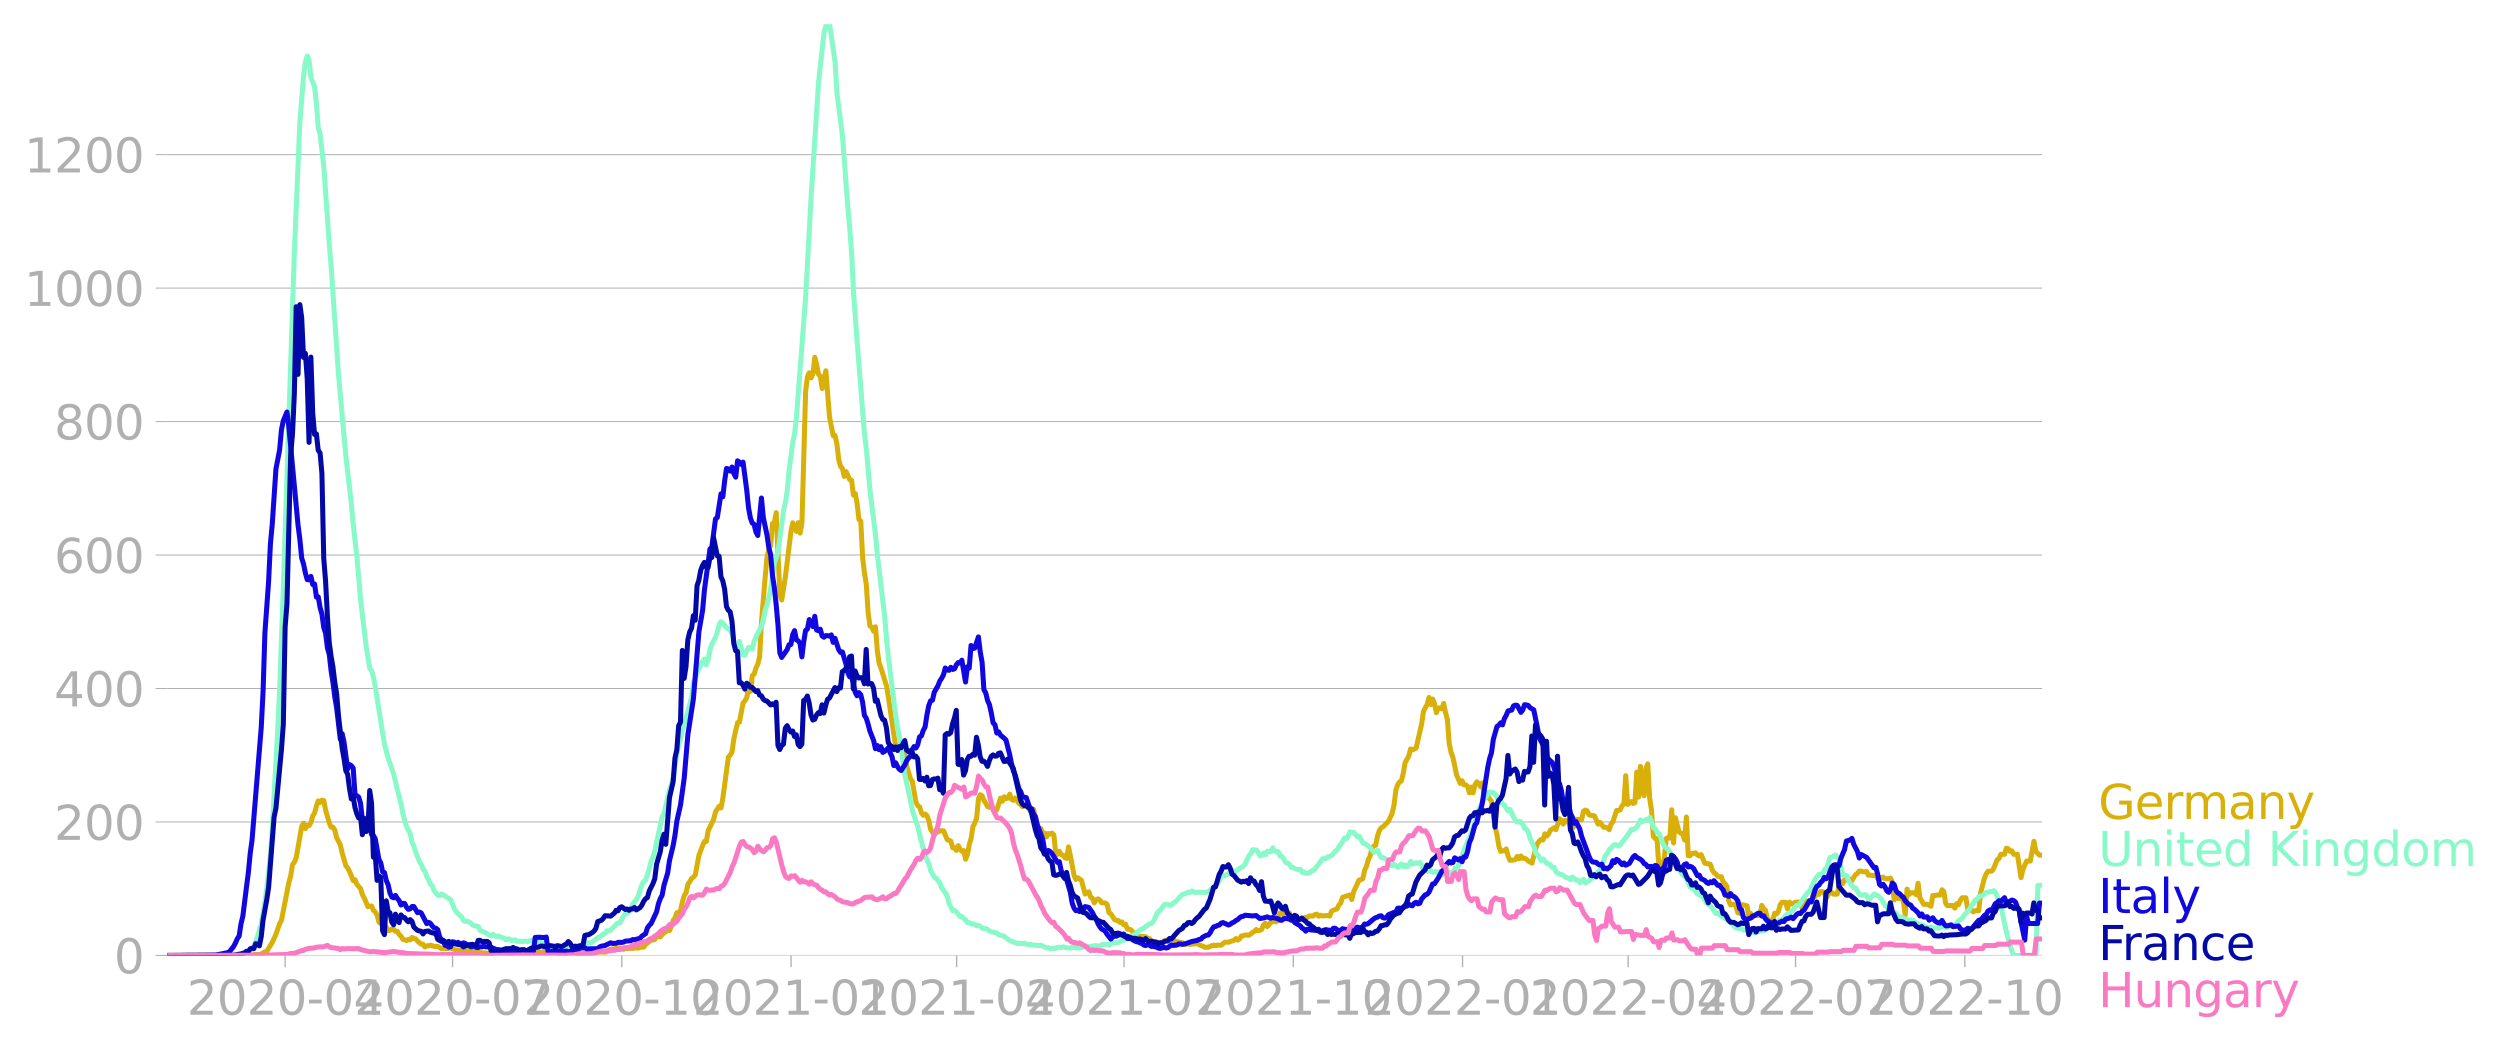 <svg xmlns="http://www.w3.org/2000/svg" xmlns:xlink="http://www.w3.org/1999/xlink" width="992.186" height="416.199" viewBox="0 0 744.14 312.149"><defs><style>*{stroke-linejoin:round;stroke-linecap:butt}</style></defs><g id="figure_1"><path id="patch_1" d="M0 312.15h744.14V0H0v312.15z" style="fill:none"/><g id="axes_1"><path id="patch_2" d="M49.83 284.4h558V7.2h-558v277.2z" style="fill:none"/><g id="matplotlib.axis_1"><g id="xtick_1"><g id="line2d_1"><defs><path id="m69f34d5c56" d="M0 0v3.5" style="stroke:#b0b0b0;stroke-width:.4"/></defs><use xlink:href="#m69f34d5c56" x="84.876" y="284.4" style="fill:#b0b0b0;stroke:#b0b0b0;stroke-width:.4"/></g><g id="text_1" style="fill:#b0b0b0" transform="matrix(.14 0 0 -.14 55.628 302.038)"><defs><path id="DejaVuSans-32" d="M1228 531h2203V0H469v531q359 372 979 998 621 627 780 809 303 340 423 576 121 236 121 464 0 372-261 606-261 235-680 235-297 0-627-103-329-103-704-313v638q381 153 712 231 332 78 607 78 725 0 1156-363 431-362 431-968 0-288-108-546-107-257-392-607-78-91-497-524-418-433-1181-1211z" transform="scale(.016)"/><path id="DejaVuSans-30" d="M2034 4250q-487 0-733-480-245-479-245-1442 0-959 245-1439 246-480 733-480 491 0 736 480 246 480 246 1439 0 963-246 1442-245 480-736 480zm0 500q785 0 1199-621 414-620 414-1801 0-1178-414-1799Q2819-91 2034-91q-784 0-1198 620-414 621-414 1799 0 1181 414 1801 414 621 1198 621z" transform="scale(.016)"/><path id="DejaVuSans-2d" d="M313 2009h1684v-512H313v512z" transform="scale(.016)"/><path id="DejaVuSans-34" d="M2419 4116 825 1625h1594v2491zm-166 550h794V1625h666v-525h-666V0h-628v1100H313v609l1940 2957z" transform="scale(.016)"/></defs><use xlink:href="#DejaVuSans-32"/><use xlink:href="#DejaVuSans-30" x="63.623"/><use xlink:href="#DejaVuSans-32" x="127.246"/><use xlink:href="#DejaVuSans-30" x="190.869"/><use xlink:href="#DejaVuSans-2d" x="254.492"/><use xlink:href="#DejaVuSans-30" x="290.576"/><use xlink:href="#DejaVuSans-34" x="354.199"/></g></g><g id="xtick_2"><use xlink:href="#m69f34d5c56" id="line2d_2" x="134.707" y="284.4" style="fill:#b0b0b0;stroke:#b0b0b0;stroke-width:.4"/><g id="text_2" style="fill:#b0b0b0" transform="matrix(.14 0 0 -.14 105.46 302.038)"><defs><path id="DejaVuSans-37" d="M525 4666h3000v-269L1831 0h-659l1594 4134H525v532z" transform="scale(.016)"/></defs><use xlink:href="#DejaVuSans-32"/><use xlink:href="#DejaVuSans-30" x="63.623"/><use xlink:href="#DejaVuSans-32" x="127.246"/><use xlink:href="#DejaVuSans-30" x="190.869"/><use xlink:href="#DejaVuSans-2d" x="254.492"/><use xlink:href="#DejaVuSans-30" x="290.576"/><use xlink:href="#DejaVuSans-37" x="354.199"/></g></g><g id="xtick_3"><use xlink:href="#m69f34d5c56" id="line2d_3" x="185.086" y="284.4" style="fill:#b0b0b0;stroke:#b0b0b0;stroke-width:.4"/><g id="text_3" style="fill:#b0b0b0" transform="matrix(.14 0 0 -.14 155.838 302.038)"><defs><path id="DejaVuSans-31" d="M794 531h1031v3560L703 3866v575l1116 225h631V531h1031V0H794v531z" transform="scale(.016)"/></defs><use xlink:href="#DejaVuSans-32"/><use xlink:href="#DejaVuSans-30" x="63.623"/><use xlink:href="#DejaVuSans-32" x="127.246"/><use xlink:href="#DejaVuSans-30" x="190.869"/><use xlink:href="#DejaVuSans-2d" x="254.492"/><use xlink:href="#DejaVuSans-31" x="290.576"/><use xlink:href="#DejaVuSans-30" x="354.199"/></g></g><g id="xtick_4"><use xlink:href="#m69f34d5c56" id="line2d_4" x="235.465" y="284.4" style="fill:#b0b0b0;stroke:#b0b0b0;stroke-width:.4"/><g id="text_4" style="fill:#b0b0b0" transform="matrix(.14 0 0 -.14 206.217 302.038)"><use xlink:href="#DejaVuSans-32"/><use xlink:href="#DejaVuSans-30" x="63.623"/><use xlink:href="#DejaVuSans-32" x="127.246"/><use xlink:href="#DejaVuSans-31" x="190.869"/><use xlink:href="#DejaVuSans-2d" x="254.492"/><use xlink:href="#DejaVuSans-30" x="290.576"/><use xlink:href="#DejaVuSans-31" x="354.199"/></g></g><g id="xtick_5"><use xlink:href="#m69f34d5c56" id="line2d_5" x="284.749" y="284.4" style="fill:#b0b0b0;stroke:#b0b0b0;stroke-width:.4"/><g id="text_5" style="fill:#b0b0b0" transform="matrix(.14 0 0 -.14 255.5 302.038)"><use xlink:href="#DejaVuSans-32"/><use xlink:href="#DejaVuSans-30" x="63.623"/><use xlink:href="#DejaVuSans-32" x="127.246"/><use xlink:href="#DejaVuSans-31" x="190.869"/><use xlink:href="#DejaVuSans-2d" x="254.492"/><use xlink:href="#DejaVuSans-30" x="290.576"/><use xlink:href="#DejaVuSans-34" x="354.199"/></g></g><g id="xtick_6"><use xlink:href="#m69f34d5c56" id="line2d_6" x="334.58" y="284.4" style="fill:#b0b0b0;stroke:#b0b0b0;stroke-width:.4"/><g id="text_6" style="fill:#b0b0b0" transform="matrix(.14 0 0 -.14 305.332 302.038)"><use xlink:href="#DejaVuSans-32"/><use xlink:href="#DejaVuSans-30" x="63.623"/><use xlink:href="#DejaVuSans-32" x="127.246"/><use xlink:href="#DejaVuSans-31" x="190.869"/><use xlink:href="#DejaVuSans-2d" x="254.492"/><use xlink:href="#DejaVuSans-30" x="290.576"/><use xlink:href="#DejaVuSans-37" x="354.199"/></g></g><g id="xtick_7"><use xlink:href="#m69f34d5c56" id="line2d_7" x="384.959" y="284.4" style="fill:#b0b0b0;stroke:#b0b0b0;stroke-width:.4"/><g id="text_7" style="fill:#b0b0b0" transform="matrix(.14 0 0 -.14 355.71 302.038)"><use xlink:href="#DejaVuSans-32"/><use xlink:href="#DejaVuSans-30" x="63.623"/><use xlink:href="#DejaVuSans-32" x="127.246"/><use xlink:href="#DejaVuSans-31" x="190.869"/><use xlink:href="#DejaVuSans-2d" x="254.492"/><use xlink:href="#DejaVuSans-31" x="290.576"/><use xlink:href="#DejaVuSans-30" x="354.199"/></g></g><g id="xtick_8"><use xlink:href="#m69f34d5c56" id="line2d_8" x="435.337" y="284.4" style="fill:#b0b0b0;stroke:#b0b0b0;stroke-width:.4"/><g id="text_8" style="fill:#b0b0b0" transform="matrix(.14 0 0 -.14 406.09 302.038)"><use xlink:href="#DejaVuSans-32"/><use xlink:href="#DejaVuSans-30" x="63.623"/><use xlink:href="#DejaVuSans-32" x="127.246"/><use xlink:href="#DejaVuSans-32" x="190.869"/><use xlink:href="#DejaVuSans-2d" x="254.492"/><use xlink:href="#DejaVuSans-30" x="290.576"/><use xlink:href="#DejaVuSans-31" x="354.199"/></g></g><g id="xtick_9"><use xlink:href="#m69f34d5c56" id="line2d_9" x="484.621" y="284.4" style="fill:#b0b0b0;stroke:#b0b0b0;stroke-width:.4"/><g id="text_9" style="fill:#b0b0b0" transform="matrix(.14 0 0 -.14 455.373 302.038)"><use xlink:href="#DejaVuSans-32"/><use xlink:href="#DejaVuSans-30" x="63.623"/><use xlink:href="#DejaVuSans-32" x="127.246"/><use xlink:href="#DejaVuSans-32" x="190.869"/><use xlink:href="#DejaVuSans-2d" x="254.492"/><use xlink:href="#DejaVuSans-30" x="290.576"/><use xlink:href="#DejaVuSans-34" x="354.199"/></g></g><g id="xtick_10"><use xlink:href="#m69f34d5c56" id="line2d_10" x="534.452" y="284.4" style="fill:#b0b0b0;stroke:#b0b0b0;stroke-width:.4"/><g id="text_10" style="fill:#b0b0b0" transform="matrix(.14 0 0 -.14 505.204 302.038)"><use xlink:href="#DejaVuSans-32"/><use xlink:href="#DejaVuSans-30" x="63.623"/><use xlink:href="#DejaVuSans-32" x="127.246"/><use xlink:href="#DejaVuSans-32" x="190.869"/><use xlink:href="#DejaVuSans-2d" x="254.492"/><use xlink:href="#DejaVuSans-30" x="290.576"/><use xlink:href="#DejaVuSans-37" x="354.199"/></g></g><g id="xtick_11"><use xlink:href="#m69f34d5c56" id="line2d_11" x="584.831" y="284.4" style="fill:#b0b0b0;stroke:#b0b0b0;stroke-width:.4"/><g id="text_11" style="fill:#b0b0b0" transform="matrix(.14 0 0 -.14 555.583 302.038)"><use xlink:href="#DejaVuSans-32"/><use xlink:href="#DejaVuSans-30" x="63.623"/><use xlink:href="#DejaVuSans-32" x="127.246"/><use xlink:href="#DejaVuSans-32" x="190.869"/><use xlink:href="#DejaVuSans-2d" x="254.492"/><use xlink:href="#DejaVuSans-31" x="290.576"/><use xlink:href="#DejaVuSans-30" x="354.199"/></g></g></g><g id="matplotlib.axis_2"><g id="ytick_1"><path id="line2d_12" d="M49.83 284.4h558" clip-path="url(#p964d7c9558)" style="fill:none;stroke:#b0b0b0;stroke-width:.3;stroke-linecap:square"/><g id="line2d_13"><defs><path id="mbf39beb52e" d="M0 0h-3.5" style="stroke:#b0b0b0;stroke-width:.3"/></defs><use xlink:href="#mbf39beb52e" x="49.83" y="284.4" style="fill:#b0b0b0;stroke:#b0b0b0;stroke-width:.3"/></g><use xlink:href="#DejaVuSans-30" id="text_12" style="fill:#b0b0b0" transform="matrix(.14 0 0 -.14 33.922 289.719)"/></g><g id="ytick_2"><path id="line2d_14" d="M49.83 244.67h558" clip-path="url(#p964d7c9558)" style="fill:none;stroke:#b0b0b0;stroke-width:.3;stroke-linecap:square"/><use xlink:href="#mbf39beb52e" id="line2d_15" x="49.83" y="244.67" style="fill:#b0b0b0;stroke:#b0b0b0;stroke-width:.3"/><g id="text_13" style="fill:#b0b0b0" transform="matrix(.14 0 0 -.14 16.108 249.99)"><use xlink:href="#DejaVuSans-32"/><use xlink:href="#DejaVuSans-30" x="63.623"/><use xlink:href="#DejaVuSans-30" x="127.246"/></g></g><g id="ytick_3"><path id="line2d_16" d="M49.83 204.94h558" clip-path="url(#p964d7c9558)" style="fill:none;stroke:#b0b0b0;stroke-width:.3;stroke-linecap:square"/><use xlink:href="#mbf39beb52e" id="line2d_17" x="49.83" y="204.941" style="fill:#b0b0b0;stroke:#b0b0b0;stroke-width:.3"/><g id="text_14" style="fill:#b0b0b0" transform="matrix(.14 0 0 -.14 16.108 210.26)"><use xlink:href="#DejaVuSans-34"/><use xlink:href="#DejaVuSans-30" x="63.623"/><use xlink:href="#DejaVuSans-30" x="127.246"/></g></g><g id="ytick_4"><path id="line2d_18" d="M49.83 165.21h558" clip-path="url(#p964d7c9558)" style="fill:none;stroke:#b0b0b0;stroke-width:.3;stroke-linecap:square"/><use xlink:href="#mbf39beb52e" id="line2d_19" x="49.83" y="165.211" style="fill:#b0b0b0;stroke:#b0b0b0;stroke-width:.3"/><g id="text_15" style="fill:#b0b0b0" transform="matrix(.14 0 0 -.14 16.108 170.53)"><defs><path id="DejaVuSans-36" d="M2113 2584q-425 0-674-291-248-290-248-796 0-503 248-796 249-292 674-292t673 292q248 293 248 796 0 506-248 796-248 291-673 291zm1253 1979v-575q-238 112-480 171-242 60-480 60-625 0-955-422-329-422-376-1275 184 272 462 417 279 145 613 145 703 0 1111-427 408-426 408-1160 0-719-425-1154Q2819-91 2113-91q-810 0-1238 620-428 621-428 1799 0 1106 525 1764t1409 658q238 0 480-47t505-140z" transform="scale(.016)"/></defs><use xlink:href="#DejaVuSans-36"/><use xlink:href="#DejaVuSans-30" x="63.623"/><use xlink:href="#DejaVuSans-30" x="127.246"/></g></g><g id="ytick_5"><path id="line2d_20" d="M49.83 125.481h558" clip-path="url(#p964d7c9558)" style="fill:none;stroke:#b0b0b0;stroke-width:.3;stroke-linecap:square"/><use xlink:href="#mbf39beb52e" id="line2d_21" x="49.83" y="125.481" style="fill:#b0b0b0;stroke:#b0b0b0;stroke-width:.3"/><g id="text_16" style="fill:#b0b0b0" transform="matrix(.14 0 0 -.14 16.108 130.8)"><defs><path id="DejaVuSans-38" d="M2034 2216q-450 0-708-241-257-241-257-662 0-422 257-663 258-241 708-241t709 242q260 243 260 662 0 421-258 662-257 241-711 241zm-631 268q-406 100-633 378-226 279-226 679 0 559 398 884 399 325 1092 325 697 0 1094-325t397-884q0-400-227-679-226-278-629-378 456-106 710-416 255-309 255-755 0-679-414-1042Q2806-91 2034-91q-771 0-1186 362-414 363-414 1042 0 446 256 755 257 310 713 416zm-231 997q0-362 226-565 227-203 636-203 407 0 636 203 230 203 230 565 0 363-230 566-229 203-636 203-409 0-636-203-226-203-226-566z" transform="scale(.016)"/></defs><use xlink:href="#DejaVuSans-38"/><use xlink:href="#DejaVuSans-30" x="63.623"/><use xlink:href="#DejaVuSans-30" x="127.246"/></g></g><g id="ytick_6"><path id="line2d_22" d="M49.83 85.751h558" clip-path="url(#p964d7c9558)" style="fill:none;stroke:#b0b0b0;stroke-width:.3;stroke-linecap:square"/><use xlink:href="#mbf39beb52e" id="line2d_23" x="49.83" y="85.751" style="fill:#b0b0b0;stroke:#b0b0b0;stroke-width:.3"/><g id="text_17" style="fill:#b0b0b0" transform="matrix(.14 0 0 -.14 7.2 91.07)"><use xlink:href="#DejaVuSans-31"/><use xlink:href="#DejaVuSans-30" x="63.623"/><use xlink:href="#DejaVuSans-30" x="127.246"/><use xlink:href="#DejaVuSans-30" x="190.869"/></g></g><g id="ytick_7"><path id="line2d_24" d="M49.83 46.022h558" clip-path="url(#p964d7c9558)" style="fill:none;stroke:#b0b0b0;stroke-width:.3;stroke-linecap:square"/><use xlink:href="#mbf39beb52e" id="line2d_25" x="49.83" y="46.022" style="fill:#b0b0b0;stroke:#b0b0b0;stroke-width:.3"/><g id="text_18" style="fill:#b0b0b0" transform="matrix(.14 0 0 -.14 7.2 51.34)"><use xlink:href="#DejaVuSans-31"/><use xlink:href="#DejaVuSans-32" x="63.623"/><use xlink:href="#DejaVuSans-30" x="127.246"/><use xlink:href="#DejaVuSans-30" x="190.869"/></g></g></g><path id="line2d_26" d="m49.83 284.4 23.547-.085 2.738-.199 1.095.029.547-.17 1.096-.682.547-.113 1.643-2.668 1.095-2.412 1.095-3.178.548-.994 2.19-11.21.548-1.957.548-3.406.547-.737.548-1.277 1.642-9.422.548-.851.548 1.56.547-.964.548.085.547-.88.548-1.958.548-.937.547-2.015.548-1.56.547.454.548-.681.548.113.547 2.838 1.095 3.831.548 1.249h.548l.547.88.548 2.241 1.095 2.157.548 2.412 1.095 3.775.547.68.548 1.05 1.095 2.725.548-.255.547 1.362 1.096 1.248.547 1.817.548.964 1.095 2.611.548-.198.547.028.548 1.249.547.51.548.909.548 2.1.547.425.548.057.547.312.548.766.547 1.022.548-.142.548-.34.547.085.548.567.547-.028.548.965.548.51.547.909 1.095.369.548-.313.548.142.547-.738.548.313.547.113.548.681 1.095.88.548.057.547.794.548-.34h.548l.547-.227 1.095.397h1.096l1.095.681.547-.142.548.142 1.095-.142.548-.057 1.643.653h1.642l.548.114 3.285.085.548.113 1.095.398 2.738.227 1.643-.199.548-.17 3.833.142.547.198 1.643-.482 1.095-.057 1.096-.369 1.642.454.548.085.548-.17.547.17 1.643.029.548-.029.547-.17.548.199 2.738-.057 1.642.426.548-.114 1.095.029.548-.227.547-.086 4.381.454 1.095-.113.548-.028.548-.227 1.095.085.547-.17h1.643l.548.056.547-.199.548-.454.548-.227 2.738-.397 1.095.397.547-.283.548.085 1.095-.085.548.028 1.095-.199.547.114.548-.256 1.095-.056.548-.767 1.643-1.362.547.029.548-.17.547-.965 1.096.198.547-.71 1.643-1.333.548.142.547-1.306.548-1.674.547-.794.548-1.533h.548l.547-.71.548-2.525.547-1.873.548-.823.548-2.526.547-.766.548-.965.547-.397.548-.653 1.095-5.874 1.095-2.838.548-1.249.548.029.547-3.207 1.095-2.27.548-1.192.548-2.157 1.095-1.674.547.51.548-2.98 1.643-12.173.547-.568.548-.993.547-3.945 1.096-4.739.547-.17 1.095-5.704.548-.625.548-.993.547-2.923.548 1.107.547-4.71.548-.37.548-1.873.547-1.163.548-2.185.547-10.273 1.096-13.423.547-5.846.548-2.498.547-1.078.548-6.555.548-.284.547-2.952 1.095 24.491.548 1.504 1.095-6.896 1.643-13.338.548-2.724 1.095 2.554.547-2.61.548 3.12.548-3.007 1.095-39.22.547-4.341.548-1.164.547 1.504.548-1.163.548-4.938.547 2.128.548 2.923.547.568.548 3.66 1.095-5.278 1.095 13.764 1.096 5.59.547-.085.548 2.44.547 4.712.548 2.043.548.567.547 2.413.548-1.42 1.095 2.385.548.198.547 4.399.548-.454.547 2.98.548 4.767.548.482.547 10.784.548 4.598.547 3.405.548 8.485.548 3.916.547.37.548 1.191.547-1.334.548 7.18.548 3.746.547 1.362 1.643 5.335.548 3.207 1.642 11.38.548 3.434.547-.34.548.056.548 1.617.547.114.548.738.547 3.689 1.096 3.69.547.737 1.095 6.272.548 1.078.548.34.547 1.732.548.737.547-.369.548.483.548 1.447.547 2.668 1.095 1.646.548-.823.548-.085.547-.34h1.095l1.096 2.638 1.095.454.547 1.987.548-.029.548.767.547-1.39.548 1.05.547.623.548-.198.548 2.554.547-1.39.548-2.98.547-1.817.548-3.575.548-1.022.547-1.39.548-5.79.547-1.248.548.369.547 1.39.548.766.548 1.05.547.199.548-.085.547.312.548.965.548-.51 1.095-3.406.547.908.548-1.334.548.54.547-.143.548-1.163.547 1.532.548.284.548-.681 1.095 1.59.547.396.548.625.548-.17.547-.483 1.095 1.76.548.482.548-.795.547 2.668 1.095 3.32.548-.284.548 1.76.547-.454.548 1.163.547-1.021.548.198.548-.312.547.596.548 5.335.547.398.548-.909.548.965.547.199.548.738.547.198.548-3.405 1.095 5.505.548 3.009.547 1.163.548-.51 1.095.765 1.095 4.087.548-.454.547-.199.548 1.59.548.34.547 1.334.548-.852.547-.312.548.312.548.852 1.095.057.547.454.548 2.44.548.34 1.095 1.703.547.227.548.057.548.568.547-.142.548.851.547-.198.548 1.475.548.029.547.198.548.738.547.227.548.908.548.568.547-.54 1.643.142.547.568.548-.028.548.88.547.368 1.095.114.548-.227.548.255.547-.284.548-.454.547-.17 1.096-.085 1.095-.17.547.596 2.19.454.548.539 1.096-.256.547.17 1.643-.198h.548l1.095.568.547.142.548.368 1.095-.028 1.095-.482.548-.142.548.17.547-.17h1.095l1.096-.88h1.095l1.095-.397.547-.17.548-.511.548.454.547-.34.548-.88.547-.057.548-.256 1.095.085.548-.34.547-.483.548-.283.548-.596.547.369.548-.114.547-.255.548-1.362.548-.511.547.993.548-.51.547-.852.548-.029.548-.368.547.34 1.095-2.61.548.028.548.283.547.086.548-.568.547.113.548 1.363 1.095-.34.548.538.547.085.548.313.548-.256.547-.028.548-.37.547.03.548-.426 1.095.056.548-.454.547-.113.548.596.547-.284.548.199 1.095-.086h.548l.547.142.548-1.447.548-.312 1.095-.369.547-1.135.548-.624.548-1.675 1.642-.539.548-.17.548 1.334.547-2.27 1.643-3.52.548-.113.547-.284.548-2.497.547-1.192.548-1.987.548-1.05.547-2.44.548-.511.547-.284.548-2.724.548-1.646.547-.823.548-.284 1.643-1.674 1.095-2.412.547-2.47.548-4.426.548-1.561.547-.823.548-.312.547-2.242.548-3.15 1.095-1.987.548-2.128.547.284 1.095-.54 1.643-7.15.548-3.747 1.095-2.071.548-2.1.547 2.1.548-1.618.547 1.334.548 2.724.548-1.362.547-.085.548.312.547-1.617.548 2.752.548 1.902.547 7.293.548 2.61.547 1.42 1.096 5.278 1.095 2.526.547-.767.548 1.192.548.029.547.454.548 1.93.547-1.703.548 1.674.548-2.384.547-.88.548.455.547.965.548-1.079.548 3.604.547-.624 1.095 1.788.548.624 1.095 7.776.548 2.327.547 3.292.548 1.589.547-.199.548.057.548-.596.547 2.072.548 1.305 1.095-.085.548-.142.547-.937.548.738.547-.851.548.681h.548l.547.284.548.51 1.095.653 1.095-4.256.548-1.59.547-.737.548-.483.548.199.547-1.873.548.71.547-.653.548-1.079 1.095-.766.548.568 1.095-3.264.548.51.547 1.08.548-1.136.547.454.548-.057.548 2.015.547-.057.548-.68.547-1.845.548-.142.547.17h.548l.548-2.525.547-.37.548.228.547 1.192.548.17.548.028.547.142 1.095 2.44.548-.539 1.095 1.448.548.028.547.17.548.54.548-1.703.547-.624 1.095-3.378h.548l.548-.198.547-1.22.548-.54.547-8.4.548 8.542 1.095-.851.548.567.547-.255.548-9.081.548 7.435.547-9.138.548 7.265.547 1.476.548-8.202.548-1.277.547 10.16.548 3.462.547 7.946.548.653.548.056.547 8.003.548.37.547-.398.548-2.185.547-5.818.548-.312.548.142.547-8.429.548 9.876.547-7.52 1.096 4.257.547.397.548.17.547 1.816.548-6.839.548 11.522h.547l.548-.71h.547l.548-.142.548.625.547.284.548-.398 1.095 2.554 1.643.313.547 1.617.548.908.548.37.547.68.548.17.547-.028.548 1.59.548.453.547.823.548 4.229.547 1.333.548-.198.548-.029.547.653.548 1.901.547.142.548-2.525h.548l.547.227.548.056.547 3.803.548-1.532.547 1.163.548-.425.548-.114 1.095-.028.547-2.98.548.936.548.483.547 2.469.548.539 1.095.028.548-2.128.547.227.548-.71.547-2.014.548-.738h1.095l.548 1.958.547-2.015.548.426.548.17.547-.54 1.095-.084.548.312.548 1.504.547-.71.548-1.333 1.643-.17.547-1.788.548.51.547-1.05.548.454.548-.85h.547l.548.226.547 1.788 1.095-1.816.548.057.548.51h1.095l.547-2.412.548-1.277.548.568.547-1.135 1.095-.029.548-.198.548.454 1.095-1.817.547-.34.548-.681h.548l.547.198.548.029.547-.085.548 1.106.548-.056.547.113h1.095l.548.852.548.595.547-.88.548-.056.547.454h1.096l.547-.17.548 1.277.547 5.221.548-1.05.548.568h1.095l.547.766.548 4.172.548-7.69.547 1.645.548-.539h1.095l.547.568.548-3.406.548 4.37.547.823.548 1.079h1.095l1.095.567.548-3.206.547.056.548-.17h1.095l.548-1.59.547.54.548 3.519.548.681 1.095-.057h.547l.548.795.548-1.362.547.34.548-1.333.547-.738h1.096l.547 3.348.548.284.547-.085.548.653.548-.37h1.095l.547-5.25 1.096-4.256.547-1.362.548-.88h1.095l.548-.68 1.095-2.725.547-.37.548-1.248h1.095l.548-1.816.547.17.548.766.547-.17.548 1.05h1.095l1.095 6.953.548-2.412 1.095-2.526h1.095l1.096-5.874.547 3.008 1.095 1.107h.548" clip-path="url(#p964d7c9558)" style="fill:none;stroke:#d8b009;stroke-width:1.5;stroke-linecap:square"/><path id="line2d_27" d="m49.83 284.4 19.713-.057 3.286-.369.548-.17 1.095-.71.547-.595.548-.823 1.095-2.895 1.095-3.774 1.096-6.385 1.095-8.713.547-5.817.548-7.464 1.643-29.854.547-11.465 1.096-30.45 3.285-99.55 1.643-38.936 1.095-13.537.548-4.398.547-1.76.548 1.136.547 5.221 1.096 2.81.547 4.91.548 7.207.547 1.987 1.096 9.563 1.642 23.27.548 6.527 2.19 32.068 2.19 24.434L104.59 150l.547 6.158 1.095 9.592 1.096 12.742 1.642 13.763 1.096 6.726.547.624.548 1.987.547 2.866 2.738 17.14 1.095 4.059 1.643 4.739 1.095 4.71 1.096 4.144.547 2.951 1.095 3.917 1.096 1.986.547 2.724.548 1.05.547 1.788 1.096 2.81.547.766.548 1.532.547.483.548 1.73.548.88.547 1.334.548.398.547 1.56 1.096 1.334.547.114.548-.511.547.255 2.19 1.504 1.096 2.668.548.88 1.095 1.135.547.426.548 1.106.548.199h.547l.548.113.547.398.548.567.547.256.548.028.548.17.547 1.135 1.095.483.548.227 1.095.71.548.198.547-.426.548.426.548.227.547-.227.548.369 1.095.312.548.54.547-.341.548.085.547.426 1.096-.17.547.425.548-.114.547.2 1.643-.171.548.199.547-.313.548-.056.548.17.547-.029 1.643.37 1.095.482 1.095.539.548-.057.547.312 1.096-.283.547.113.548-.057 1.095.284.548-.255.547.312 1.095.113 1.643-.312 1.095-.283.548.028 2.19-.766.548.085.548-.284 1.642-1.39.548-.057.548-.568 1.095-.624.547-.766.548.113.548-.284.547-.624.548-.454.547-.71.548-.283.548-.085 1.095-2.015.547-.653.548-.199.548-.369.547-.993.548-1.39 1.095-1.362.547-1.05 1.096-3.32.547-.994.548-.369 1.095-3.434.548-2.242.547-1.106.548-2.072 2.19-10.018.548-.936 1.643-7.151.547-1.39.548-2.214 1.095-7.038.548-2.952.547-1.589.548-2.61 1.095-3.605 1.095-4.03.548-2.1.547-4.426.548-.937.548-1.986 1.642-3.32.548-.682.548 1.76.547-1.618.548-2.951.547-1.59 1.096-2.1.547-1.589.548-2.185.547-.823.548.426 1.095 1.419 1.095.681.548 1.249 1.095 4.427 1.095-2.327 1.095 4.086.548-.028.548-1.334.547-.965 1.095.454.548-2.299 1.095-2.412 1.095-2.015.548-2.014.548-2.696.547-1.731.548-2.1.547-2.696 1.096-7.634.547-1.42.548-1.986 1.643-12.202.547-2.384.548-3.66.547-5.904 1.096-8.371.547-2.554.548-4.91 2.738-35.813 1.642-30.138 2.19-33.543 1.096-10.075.548-4.852.547-2.1.548-.312.547-.114 1.643 11.408.548 8.94 1.643 12.968 1.642 21.625.548 6.044.548 7.322.547 11.266 1.095 15.04 2.19 27.584.548 4.229 1.096 12.458 1.642 13.28.548 5.847 2.19 18.474.548 6.754.548 5.307 1.095 8.712 1.095 8.74.547 3.747.548 2.355 1.643 11.55 1.643 7.52.547 2.838 1.643 4.966 1.095 4.57 1.643 5.391.548.993.547 2.072 1.095 1.93.548.255.548.823.547.568.548 1.617.547.596.548.795.548.993.547 2.185 1.095 2.157.548-.114.548.454 1.095 1.391.547-.057.548.681.548.312.547.823.548.029.547.34.548-.028 1.095.568.548-.057.547.284.548.51.547.17.548-.028 1.095.681.548.34.547-.027.548.255.548.057.547.567 1.095.199.548.284 1.643 1.22 2.19.823.548-.028 1.095.085.548-.114 1.095.454.547-.113.548.198 2.19.17.548-.113 1.643.823.547-.085.548.312 1.643-.142.547-.284.548-.028.548.114.547-.227 1.095.312 1.095.085.548-.227h.548l.547.142.548-.114.547.17 1.096-.312 1.095.029.547-.142.548.028 1.095-.34.548.028.547.199 1.096-.37.547-.283 1.095.085.548.199.548-.568.547-.113.548.085 1.095-.199.548-.17.547-.483.548.029 3.285-1.76.548-.425.548-.596.547-.398.548-.17 2.19-1.589.548-.057.547-.596 1.095-2.412.548-.68.548-.37 1.095-1.56.547-.143.548.086.548.255.547-.085.548-.653.547-.255 1.643-1.873.548-.398.547-.113 1.096-.596.547.17.548-.454 1.095.454.548-.113 2.19.057.548-.029.547-.17 1.095-.993.548-.256.548-.851.547-.34 1.095-1.959.548-.454.548.057 1.095-.653.547-.482.548-.284.547.34.548-.312 1.095-.766 1.095-.624.548-.71 1.095-2.44.548-.54.547-1.22 1.096.086.547.652.548 1.107.547-.142.548-.71.548.483.547-1.05.548.199.547-.029.548-1.192.548.937.547.227.548.028.547 1.306.548.056 1.095 1.817 1.095.51.548.937.548.028.547.398 1.095.312.548-.142.548.936.547-.17.548.454h.547l.548-.227.548-.51.547-.114.548-.51.547-.824.548-.54 1.095-1.617 1.095-.142.548-.482.547-.114.548-.255.548-.567.547-.738.548-.34.547-.966.548-.71 1.095-1.872.548.227.547-.823.548-1.249.548.34.547-.141 1.095 1.305.548-.17 1.095 1.987.548.198 1.095.681 1.643 1.873 1.095-.539.548 1.277.547.851.548.029 1.095.624.548 1.164.547.454.548.085.547-.284.548.34.548.54.547-.653.548-.397.547.794.548-.454.547.511.548-.51.548-1.107.547.766.548-.085.547-.284.548.17.548-.227.547.766.548 1.533.547-.568.548.937.548-.568 1.095.823.547-.227.548.057.548.51.547-.652.548 1.135 1.095-1.078.548.369.547-.142 1.095.255.548-1.419.548.142 1.095-2.242 1.095-3.348 1.643-3.945.547-1.107.548-1.986.548-1.22 1.095-3.832.547-.823.548-1.76.548-.623.547-.426.548-1.164.547-.397.548.17h.547l.548.568.548 1.05.547-.227 1.095 2.1.548.227.548 1.05.547.766.548-.51 1.095 2.411.548.852.547.539.548-.255.547.227.548.737.548 1.192.547.227.548.937.547 1.93 1.096 2.298.547 1.902.548.482 1.095 1.731.548-.454 1.095 1.334.547.085.548.397.548.653.547.057.548 1.305 1.095.738.548.057.547.227.548.539 1.095.34.548.398.547-.795.548.596.547.34.548.03.547.709 1.096-.994.547 1.107 1.095-.653 1.643-1.447.548-.113.547-1.107.548-.653 1.643-4.37.547-.483.548-1.163.548-.34.547-.767.548-.312.547.142.548.34.548-.482 1.642-2.157.548-.653 1.095-1.73.548.113 1.095-.795 1.095-2.128.548.482.547-.227.548-.369.548.227.547-.88.548 1.221.547 1.93.548.255.548 1.022.547.425.548 1.107.547 1.76.548.88 1.095.993.548.851 1.095 2.128 1.095 1.788 1.095 2.185 1.643 1.76 1.095 2.497.548.34.547.17 1.096 1.562.547.17 1.095.738 1.096 1.873 1.095.68 1.643 2.3.547-.057 1.095.88.548.113 1.095.993.548.029.547.823.548.369.548.822.547.313.548.056.547.256.548-.114.548.454 1.095-.085.547.256.548.51.547-.397.548.568.548-.454.547.113.548-.369.547.085 1.096-.227.547-.737h.548l.547-.313.548-.056.548-.284 1.095-1.362.547-.227.548-.086 1.095-1.39 1.095-.681 1.096-.823.547-.908.548-.54h.547l.548-.737.548-.937 1.642-2.128.548-.397.548-1.363.547-1.021.548-1.306 1.095-1.277.548.057.547-.312.548-1.192.547-.057 1.095-3.575.548-.057 1.095-.653.548.823.547.37 1.096 4.823 1.095.114.547 1.419.548.965 1.095 1.248.548.029.547 1.106.548.852.548.255 1.095-.227.547.34.548 1.136.548-.426 1.095-1.192 1.095.454 1.095 1.05 1.095 1.987.548.397 1.095 1.618.548-.227.547.085.548.426.548.709.547.454.548-.057.547.199.548 1.022.548-.483.547.142.548-.085.547.113 1.095.908.548.114.548.369.547-.057 1.095.568.548.397.548-.085.547-.284.548.454 1.095-.113.548.056 1.095-.369.547.029.548.17.548-.028.547-.34 1.095-.171 1.096-.851.547-.653 1.095-.766.548-.937 1.643-1.816.547-1.022.548-.652.548-.994.547-.227.548-.794 1.095-.256.548-.567.547-.397.548-.057.547-.199.548.142.548-.397.547.482 1.643 4.342 1.643 7.747 1.095 4.002.547 1.589.548 1.107 6.571-.029.548-20.801 1.095-.057h0" clip-path="url(#p964d7c9558)" style="fill:none;stroke:#89f9c9;stroke-width:1.5;stroke-linecap:square"/><path id="line2d_28" d="m49.83 284.4 14.237-.085 3.834-.795.547-.397 1.095-1.419.548-1.022.548-1.277.547-.794.548-3.633.547-2.242 1.096-8.768.547-4.2.548-5.704.547-3.945 2.738-33.515.548-10.699.548-17.537 1.095-15.183.547-11.294.548-5.903 1.095-16.374 1.095-5.705.548-5.987.548-2.668 1.095-2.61.547 4.341L88.71 156.3l.548 4.257.547 5.562.548 1.76.548 2.667.547 1.986.548.057.547-1.021.548 2.412.548-.142.547 3.888.548-.057.547 3.178.548 1.93.548 4.001.547 1.731.548 4.4.547 1.9.548 4.91.548 3.434.547 4.313.548 3.235 1.095 9.365.548-1.674.547 2.44 1.095 8.06.548-1.306.548.313.547.737.548 7.946.547.256.548.454.548 1.816.547 4.938.548.34.547.029.548 1.163.548.568.547 2.27.548.284.547.965 1.096 6.186.547.965.548 2.696.547.199.548 2.384.547 1.248.548 2.44.548 1.221.547.227.548-.71.547.909.548.652.548 1.306.547-.511.548.057.547 1.107.548.624.548-.142.547-.681h.548l1.095 1.816.548-.17.547.255 1.643 3.179.548-.37.547.256.548.823.547.568.548.085.548.454.547 2.1.548.908.547.482.548 1.164.548.057.547.482.548-.142.547-1.475.548.113.548.426.547-.37.548.426.547-.056.548-.199.548.17.547.511.548.085.547.398 1.095-.2.548.37.548.057.547-.227.548.028.547-.199.548.17 1.095.057.548.114 1.095.454.548.255.547-.056 1.095.34.548.085.548.199.547-.114 1.095-.085.548-.198.548.17 1.095-.199.547.17.548-.227 1.095.398 2.19-.029.548-4.115 1.095-.056 1.643.113.548-.17.547 4.399 1.095-.086.548.029.548-.17 2.738.113.547-.113.548.198 1.095-.198.548-.426 1.642-.312.548-.227 1.095.028.548.284 3.285-.057.548-.51.548-.228 1.095-.227 1.643-.794.547.198 1.095-.028.548-.284h1.095l.548-.085.547-.284 1.643-.142.548-.34.547.057 1.643-.426.548-.653 1.095-.71.547-1.73.548-.767.548-.51 1.642-3.548.548-2.383.548-1.505.547-1.021.548-2.951 1.095-3.605.548-3.745 1.095-4.513.547-3.065.548-4.143 1.095-4.88 1.095-7.918 1.096-12.998 1.642-10.613 1.643-20.035 1.095-6.329.548-6.101 1.643-12.174.547-.483 1.096-8.428.547-.454 1.095-7.038.548.88.547-4.796.548-3.633.548.17.547.596.548-1.191.547 1.93.548 1.078.548-4.853.547.369.548.681.547-.653 1.096 8.372.547 5.25.548 3.008.547 1.504.548.369.548 2.27.547 1.05 1.095-11.152.548 5.789 1.095 5.193.548 3.746.547 2.157.548 6.186.548 3.604.547 5.052.548 6.1.547 8.287.548 1.334 1.643-2.355.547-1.42.548-.084.548-2.923.547-1.192.548 2.753.547.283.548.767.548 4 .547-4.483.548-3.377.547-.397.548-2.838.547.936.548 1.164.548-3.065.547 4.058.548.227.547-.454.548 2.015.548.369.547-.482.548.028.547.142.548-.37.548 2.214.547-1.22 1.095 3.377.548.823.548-.142 1.095 3.661.547 2.582.548 1.192.548-.255.547 2.015.548 2.838.547 1.021.548-.936.548.624.547 2.185.548 3.973.547.852.548 1.73.548 2.1 1.095 2.782.547 2.44.548-.936.548 1.248.547-.908.548 1.703.547-.312 1.096-1.022.547 1.448.548 1.106.547 2.696.548-.823.547 1.135.548.795.548.369 1.095-1.703.547-1.248.548-.767.548-.425.547-2.044.548-.936.547.426.548-.965.548-2.356.547-.283.548-1.618.547-1.022.548-3.575.548-2.81.547-1.419.548-.17.547-2.384 1.096-1.93.547-1.39.548-.823.547-1.05.548-2.015.548.596.547.085.548-.88.547.625.548-.199.548-1.163.547-.681.548.113.547-.823 1.096 6.499.547-4.54.548.397.547-6.726.548.908.548-.142 1.095-3.32.547 4.484.548 3.036.547 8.201.548.965.548 2.27.547 1.192.548 2.441.547 2.98.548.567.548 2.47.547-.341.548.965 1.095.908.548.567 1.095 4.285.547 2.725.548 2.071.548 1.277 1.095 4.115.547.852.548 1.589 1.095.198 1.095 3.179.548.142.548 1.617.547.71.548 2.497.547 1.305 1.096 3.065.547 3.207.548 1.05.547-1.022.548.313.548.596 1.642 2.639.548-.199.548 2.61.547 1.193 1.095 1.589 1.095 3.746.548 3.178.548 1.504.547.738.548-.198.547.482.548-.255.548-.426.547-.823 1.095.255 1.096 1.533.547 1.106.548.71.547 1.447.548.965.548.681.547.256.548.425.547.908 1.096 1.39.547-.595.548-.34.547.085 1.096-.511.547.17.548-.312.547.794.548.511.548.057.547-.085.548.51 1.095.512.548.085.547.283.548.142.547.511.548.114.547-.256.548.114.548.397.547-.028 1.095.283.548.284.548.057 1.095-.34.547.226.548-.113 1.095-.823.548.17 1.095-.142.548-.312 1.095.114 1.095-.256 1.643-.567 1.095-.227.548-.114.547-.284.548-.085.547-.596 1.096-.567.547-.057.548-.653.547-1.078.548-.71.548-.113.547-.312.548-.114.547-.567.548-.17 1.643.737.547-.255.548-.397.547-.256.548-.425.548-.284.547-.54.548-.368.547-.057.548-.34 1.643.141.547.085 1.096-.142 1.095.88 1.095-.142 1.095-.34 1.095.397.548-.227 1.643.426.547.397.548.028.548-.51 1.095.028.547.113.548.341h.548l.547.71 1.643.964.548.681.547.284.548.625.547-.596 1.096.255 1.642.113.548-.34.547.908.548.085.548-.284.547-.596 1.643.313.548-.71h.547l.548.397.547.625 1.096-.88 1.095.227.547-.057 1.096.483 1.642-1.135.548.17h.548l.547-.34.548-.767.547.085.548-.227 1.643-1.39.547-.34.548-.171.548-.34.547-.057.548.567.547.114.548-.284.548-.738 1.642-.681.548-.085.548-1.164.547-.028.548.142.547-.17.548-.511.547-.029.548-.652.548.425.547.114.548-.766.547-.284.548.482.548-.198.547-1.249 1.095-1.249.548-.17.548-.596 1.095-2.469.547-.057 1.096-1.645 1.095-2.044.547-.482.548-1.277 1.095-1.192.548.454.547-.142.548-1.39 1.095.624.548-.397.547.936.548-1.476.548.057.547-1.617.548-2.696.547-1.192 1.096-4.002.547-.68.548-2.47.547-.993.548-2.327 1.095-7.236.548-3.52.547-2.582.548-1.702.547-3.973 1.096-3.86.547-.369.548-.71.547.597.548-1.845.548-.965.547-1.334 1.095-.255.548-1.249.548-.227.547.086 1.095 2.071.548-.71.548-1.56.547.057.548.17.547.653 1.096.652 1.095 5.335.547 3.009 1.643 3.121.548 3.008.547.142 1.096 1.05.547 1.42 1.095 4.142.548.738.548 2.015.547 3.434.548 1.192 1.095-.256.548 2.526.547 1.078.548 1.817.547-.483 1.095 2.157.548 2.185 1.643 4.427.547 1.532.548 1.136.548.539 1.095.142.547.539.548.227.548-.255.547 1.362.548-.199.547.284 1.096-.937.547-1.532.548.54.547-.937.548.312 1.095 1.248.548-.482.547.653 1.096-.54 1.095-1.872.547-.483.548.568 1.095.567.548.483.547.794.548.284.548.71.547-.142h.548l.547.312.548-.596.548.142 1.095 2.213.547-1.419.548-.482.547-1.958.548-.284.548.17.547-.397.548-.54.547.54.548.993.548 1.958.547.37 1.095-1.618.548-.199.548.965.547-.199.548.227.547.483 1.096 2.071.547-.142.548 1.05 1.095.511.548.625.547.283.548-.51.547.283.548-.596 1.095 1.363h.548l1.095 1.418.548 1.504.547-.028.548.397.547-.823.548.71.548.199.547.51.548.823.547 2.214.548.426.548 2.213.547.54h.548l1.095-.341.547-.596.548-.142 1.095-.71.548.029.547.823.548-.085.548.908.547.567 1.643.965.548-.51.547.311.548-.056 1.095-.596.548.142.547-.738 1.095-.312.548-.284.548.454 1.095-1.249.547-.369.548.114.548-.71.547-.34 1.643-2.781.548.369 1.095-3.718.547-.965.548-.312.548-.823.547-.51.548-.994.547.426.548-.54 1.095-2.922.548-.596.547-.142.548.057.547.227.548-2.186 1.095-2.61.548-2.526 1.095-.312.548-.483.547 1.788 1.095 2.1.548 1.958.548-1.05 1.642.852 2.19 3.093.548-.114.548 2.015.548 3.037.547.482.548-.482.547.794.548 1.164.548.426.547-.937.548-1.816.547.454.548 1.788.548.71.547.226.548.625.547.425.548 1.022.548.624.547.454.548.227.547.908.548.312 1.095 1.079.548.936.547-.596.548.909.547.028.548-.114.548 1.022 1.095-.71.547.824.548.425.548.256.547.056.548-.766.547.937.548.652h.548l1.095-.283.547.539 1.096-.142.547-.057.548.851.547.313.548.141.548-.198.547-.426 1.095.256 1.643-2.044.548-.596.547-.113.548-.568.548-.738.547-.283.548-1.022.547-.369.548.256 1.095-2.129.548-.34.547-.511.548.198 1.095-1.106.548 1.532.547-.199 1.095-.624.548.17.548.454.547 1.476.548 1.107.547 3.405 1.096 5.307.547-7.095.548 2.157h2.738l.547-6.073h.548" clip-path="url(#p964d7c9558)" style="fill:none;stroke:#1007e1;stroke-width:1.5;stroke-linecap:square"/><path id="line2d_29" d="m49.83 284.4 19.713-.057 2.19-.425 1.096-.341.548-.426.547.085.548-.822.547-.142.548.085.548-1.476.547.227.548.426.547-2.696.548-4.995L79.4 267.8l.548-3.633 1.643-21 .547-2.61 1.643-17.538.548-7.407.547-29.003.548-6.953 1.095-44.185.548-6.385.547-11.805.548-25.966.547 20.12.548-20.745.547 3.888.548 11.805.548-1.191.547 7.378.548 19.099.547-25.37.548 16.657.548 6.357.547-.142.548 4.881.547.738.548 6.102.548 25.37.547 6.725.548 10.557.547 7.72.548 4.142.548 3.122.547 4.569.548 3.349.547 6.441 1.096 9.763.547 3.065.548 3.717.547.965.548 4.285.548 3.122.547-.71.548 3.32.547 1.845.548 1.22.548-.425.547 5.392.548-4.881.547 3.972.548-.51.548-11.72.547 3.802.548 16.034.547-.738.548 7.634.548-1.306.547.341.548 15.977.547 1.135.548-10.046.547 3.122.548.425.548 2.753.547.823.548-3.15.547 1.618.548.88.548-2.27.547.624.548.17.547.738.548.51.548-.652.547.51.548 1.703 1.095.993 1.095.284.548.766.547-.737 1.096-.142.547.397 1.643.397.548 1.703 1.095.596.547-.34.548.482.548.17.547-.312.548.681.547-.17 1.643.425.548.029.547.142.548.539.548-.34.547-.086.548-.227 1.095-.113 1.095.454.548-1.618.547-.028.548.369 1.643-.029.547.426.548 2.327 1.095.255 1.643.256.547-.738 1.096-.369 1.642-.028.548-.34.548.311.547.086.548.34 1.643-.085.547.426 1.643-.909.548-.17 1.095-.057.547-.113.548-.255.548.028.547.17 1.643-.312 1.095.17.548.511.547-.681 1.095.255.548-.085.548-.425.547-.227.548-.738.547.51.548 1.079.548-.17.547-.029.548.227.547-.312 1.096-.227.547-2.894.548-.17.547-.03 1.096-.652.547-.454.548-.794.547-2.044 1.096-.369.547-.539.548-.823 1.643.114 1.095-.852.547-.88.548.17.548-.964.547-.255 1.095.823.548-.142.548.369.547-.398h.548l.547-.454.548.738 1.095-.68.548-.739.547-1.163.548-.738.547-.34.548-1.959 1.095-2.185.548-1.447.547-4.342 1.096-3.718.547-3.433.548-1.788.547 3.008 1.096-13.849 1.095-4.824.547-7.01.548-2.44.548-7.152.547-1.106.548-21.312.547 8.314.548-3.518.548-8.003.547-2.299.548-1.107.547-3.746.548 1.363.548-10.273.547-1.646.548-2.952.547-1.419.548-.936.548 1.39.547.142.548-2.923.547-.056.548-5.903 1.095 5.392.548.142.547 6.101.548 1.22.547 2.44.548 5.166.548 1.135.547.454.548 2.781.547 6.64.548 2.186.548.198.547 9.337h.548l.547.68.548 1.193.548-1.731.547.397.548.795.547.056 1.096 1.22.547-.283.548 1.334.547.198.548.994.548.454.547.113 1.095 1.164.548-.313.548.37.547-.852.548 12.855.547 1.22.548-1.191.548-.397.547-4.74.548-.766.547 1.135.548.738.548-.284.547 1.618.548-.483.547 2.867.548.624.548-.71.547-12.997.548-.34.547-.994.548 2.072.547 3.576.548 1.504.548-.227.547-1.277.548-.71.547.284.548-2.61.548 2.44.547-2.299.548-1.788.547-.369 1.643-3.121.548 1.192.547-1.135.548.085.548-4.881.547-.313.548-.652.547-.284.548-3.178.548-.227.547 9.762.548-5.307.547 1.419.548.68.548-.113.547.057.548 1.76.547-10.217.548 10.302.548-.227.547.113.548 1.362.547 3.888.548-.397 1.095 4.597.548 1.192.547.227.548 2.214.548 4.427.547.908.548.284.547.936.548-.795.547 1.05.548-1.163.548.369.547-1.249.548-.908.547 2.838.548.426.548-.227.547.425.548 1.42.547-.256.548.794.548 6.13.547.029.548-.313.547.767.548-1.136.548 2.554.547-.085.548-1.76.547-.198.548.057.548-.284.547 3.434.548-.142.547 1.192.548-17.368.548-.425.547.227.548-.483.547-2.667.548-1.618.548-2.327.547 16.034.548.142.547-1.533.548 4.626.548-1.277.547-3.349.548-.993.547.029.548-.596.548.255.547-5.335.548 2.299.547 3.518.548 1.334h.547l.548.511.548 1.022.547-1.76.548-1.22.547-.454.548.369.548-.029.547-.794.548-.142 1.095 2.554.548-.057.547-.652.548 1.135 1.095 1.589 2.19 9.507.548 1.163.548.454.547-.028.548.539.547.17.548 1.703 1.095 4.71.548 1.817.547.965.548 2.724.548.653.547 1.22.548-.057.547 1.42.548.652.548.284.547 3.803.548.198.547-.113.548-.256.548-.057.547.596.548.767.547-1.817.548 2.47.547 1.39.548 2.043.548 1.05 1.095.653 1.095 3.434.548.88.547.056.548.397.547.653.548.454.548.029.547-.142.548.596.547.34.548.17.548.34.547.03 1.643 1.787.548.34.547.994.548.284 1.095-.199 1.095.397.548.426.547.255.548-.141 1.643.68.547-.084 1.096.283.547-.056 1.095.425.548-.539.547.624.548.256.548-.114 1.642.312.548.596.548-.454.547.114.548-.426.547-.17.548-.029.548-.737.547.113 2.19-2.469 1.096-.652.547-.88.548-.142.548-.681.547-.085.548.34.547-.369.548-.766.548-.567.547-.398 1.643-2.157.548-.368 1.095-2.554 1.095-3.661.548-.085 1.095-3.69.547-.936.548-1.419.548.142h.547l.548-.681.547 1.078.548 1.76.547.34 1.096 1.39 1.095.625.547-.255.548.113.548-.312.547.88.548-1.731.547.88.548.113.548 1.05.547.567.548 1.164.547-2.61.548 4.256.548 1.532 1.095.085.547-.141.548 1.475.548 2.072.547-1.816.548-1.135.547.624.548.965.548.255.547-.851.548 1.958.547.596.548.397.548.681.547-.936.548.227.547 1.05.548-.114.548-.369.547.596.548.34.547.653.548.142.548.653.547.284 1.095.965.548.198 1.095.057.548-.284 1.095 1.306.547-.227.548.227.548-.085 1.642.142.548-.341 1.095.369.548.028.547-.113.548 1.135.548-1.419.547.057.548-.426.547.085.548-.085.548.057.547-1.447.548 1.191.547.142.548.795.548-.624.547.255.548-.17.547-.483.548-.056.548-.653.547-.965.548-.057.547-.227h.548l.548-.624.547-1.022 1.095-1.277 1.096-.51.547-.114 1.095-1.703.548-.426.547-.88.548-1.957.548-.454.547-.2 1.095-3.575 1.096-2.015 1.642-1.646.548-1.362.548.398.547-.483.548-1.476 1.095-.908.548-.766.547.54.548-2.016.547-.539.548.256.548-.142.547.028.548-.596.547-.908.548-1.76.548-.397.547-.085 1.095-1.362.548.142.548-.397 1.095-3.462.547-.653.548-.114.548-.908.547.029.548-.284.547.284h.548l.548-.596.547.056.548-.17.547.256 1.095-1.93.548 6.64.548-6.754.547-1.192.548-.539.547-.965 1.096-4.938.547-6.924.548 5.534.547-.851 1.096-.653.547.908.548 2.838.547-.568.548.142.548-2.61.547.226.548-.056.547-1.59.548-9.109.548 7.832.547-11.096.548 2.413.547.255.548.624.548.908.547 19.61.548-18.985.547 10.443.548-.993.548.397.547 3.008.548 10.273.547-18.673.548 12.6.548.142.547 3.32.548 1.306.547-2.129.548-5.96.548 12.658.547 1.078.548 2.866.547.17.548-.539.547 1.249.548 1.59.548 1.22.547.908.548 2.1.547.908.548 1.986.548.114.547-.34.548.652.547-.511.548-.284.548 1.079.547-.34.548-.058.547 1.022.548.34.548 1.675.547.085 1.643-.71.548.086 1.642-2.554.548-.37.548-.028.547.284.548-.255 1.643 2.752.547-.142 2.19-2.213 1.096-1.788.547-.34.548.737.548.284.547 3.69.548-.653.547-2.129.548-1.475.547.142.548-.398.548-.142.547-4.228.548.34.547 2.129.548 1.504.548-.34.547.397.548.227.547.482.548 1.42.548 1.077.547.284.548 1.362.547-.028.548-.624.548 1.362.547-.085.548.51.547 1.079.548.312 1.095 2.781.548-2.015.547.937 1.096.936.547.965.548.256.547.113.548 2.015.548.028.547.823.548 1.107.547.568 1.096.113 1.095.681.547-.198.548-.37.548.2 1.095-.143.547 3.434.548-1.277.547-.54.548-.027.548 1.078.547-1.022 1.095.085.548-.794.548.794.547-.198.548-1.22.547 1.106h.548l.548-1.901.547 2.64.548-.483.547.255.548-.17h1.095l.548-.625 1.095 1.05 2.19-.141.548-1.476.548-1.078.547-.142.548-1.334.547-.624h1.096l.547-.596 1.095-3.065 1.096 4.625h1.095l.547-7.35 1.095-.936 1.096-6.981h1.095l.547 5.988 1.096 1.333 1.095 1.277h1.095l1.643 1.278.547.709.548.255h1.095l.548.625.547-.284.548.057 1.095.369h1.095l.548 4.937.548-1.9.547-.143.548-.34h1.643l.547-3.292.548 2.554.547 1.021.548 1.363.548.652h1.095l.547.17.548.455 1.095.17.548-.114h1.095l.547.738 1.096.568.547-.483.548.681h1.095l.548.653.547-.113 1.095 1.504 1.096.085h.547l.548-.284.547.454.548-.426.548.086.547-.142 2.19-.085 1.643-.2h1.096l.547-.368.548-.71.547-.312 1.096-1.021h1.095l.547-.767 1.643-.88.548-.737h1.095l.548-1.447.547-.454.548-1.448.547-.198 1.095-.057h.548l.548-.227.547-.852.548 1.306.547-.057.548.568h1.095l.548.283.547 3.718.548-2.554.548.454.547-.482h1.095l.548.283.548-3.32.547 2.214.548.056.547 2.214h.548" clip-path="url(#p964d7c9558)" style="fill:none;stroke:#0309a6;stroke-width:1.5;stroke-linecap:square"/><path id="line2d_30" d="m49.83 284.4 28.475-.085 3.833-.114 2.738-.085.548-.028 1.095-.284 1.095-.057 2.19-.794.548-.057.548-.34 1.095-.284 1.643-.114.547-.227 1.095-.085 1.096-.028 1.095-.426.547.454.548.199 2.19.283.548.34.548-.34.547.142 1.095-.113 1.096.028 1.095.029.547-.086.548.086 1.095.368 2.19.54 1.096-.114 3.285.369 2.738-.369 1.643.256.548.113.547-.028 1.095.255 4.929.17 2.19.057 2.19.142 1.643-.057.548.057 1.095-.142 6.024.227 2.19-.028 1.095.056 1.643.086 9.857-.086 1.095-.028 11.5.057 1.095.028 1.095-.085 4.38-.142 1.643-.085 1.643-.369 1.095-.34 1.096-.227.547.056.548-.113 1.643-.029.547-.17.548.057.547-.284h1.096l1.095-.482 1.643-.114 1.642-.936.548.056.547-.17.548-.312.548-.085.547-.227.548-.085.547-.227.548-.511.548-.114.547-.34.548-.483.547-.283 1.096-1.079 1.095-.794.547-.057.548-.454.548-.71.547.142.548-.283 1.095-.88.548-.965 1.095-1.249.547-1.334.548-.794.548-1.078.547-1.59.548-.34.547.425.548-.539.548-.312.547-.085.548.113h.547l.548-.737.548-1.079.547.34.548.058.547-.142.548.085.548-.397.547-.114.548.057.547-.738.548-.199.547-.652 1.643-3.264.548-1.703.547-1.05 1.643-5.108.548-1.163.547-.17.548.993.548.51.547.142.548.313.547.51.548.88.548-.54.547-1.39.548.823 1.095.852.548-.454.547-.767.548-.113.547-.51.548-2.073.548-.283.547 1.248 1.643 6.896.548 1.958.547 1.39.548.483.547.142.548-.738.548.114.547-.199.548.596.547.795.548.539.548-.54.547.427h.548l.547.255.548.454.547-.71.548.653.548.256.547.113.548.766.547.483.548.255.548.483h.547l.548.567.547.37.548-.171 1.095.71.548.624.547.283.548.142.548.426 1.642.255.548.313 1.095.056.548-.425 1.643-.596 1.095-.88 1.095-.142.548.085.547-.17.548.54.547.255.548.113 1.095-.51.548-.398.547.653.548-.057.548-.51.547-.228 1.095-.823h.548l.547-.71.548-1.021.548-.766 1.095-1.873.547-.568 1.096-2.128 1.095-1.674.547-1.22.548-.568.548.369.547-.483.548-1.532.547-.454.548.425.548-.454.547-.993.548-2.355.547-1.817.548-.908.548-1.646.547-3.093 1.095-3.377.548-1.76 1.095-1.475h.548l.547-.624.548-1.504.548.397 1.642.794.548-.68.548 2.95.547-.255 1.095-.908.548-.085.548.142.547-2.214.548-2.894.547.738.548.454.547 1.248.548.795.548.028.547 2.668 1.095 4.285 1.096 2.157.547.142h.548l1.095 1.05.548.539 1.095 1.504.547 1.447.548 2.952.548 1.986.547 1.306 1.095 3.462.548 2.156.548 1.703.547.085.548.426 2.19 4.172.548.794.547 1.05.548 1.504.548.993.547 1.25 1.095 1.56.548.71.548.482.547-.085.548 1.22.547.312 1.643 1.674.548.71.547 1.022.548-.2.547.795.548.398 1.095.142.548.198.547-.198 2.19 1.333.548.682.548.34.548-.255.547.198.548-.085 2.19.256.548.34.547.17 1.096.114.547-.17 2.19.056.548.2.548.027.547.227h1.096l.547.142h1.095l.548-.142 6.571.086.548.085 1.095.028 8.761-.057.548-.085 2.19.142 2.738-.085h1.643l1.095-.085 1.096.028 2.19-.028.547.17 2.19.028h1.096l.548-.255 2.738-.34 1.642-.086.548-.255h1.643l1.643-.057.547.284 1.095.028h1.096l1.095-.283 1.643-.284h1.095l1.095-.54 1.095-.056.548-.199 2.738-.028.547-.142.548.17h1.095l.548-.652.547.028.548-.568.547-.255.548-.397h1.095l1.095-1.476.548-.17.548-.71.547-.369h1.095l.548-2.185.548.142.547-1.078.548-1.76.547-1.305h1.096l.547-1.76.548-2.383 1.095-1.39.548-.937h1.095l.547-2.554.548-1.192.548-2.27.547.028.548-.54h1.095l.548-2.497.547-.17.548.057.547-1.533.548-.766h1.095l.548-1.93.547-.68.548-.455 1.095-1.76h1.095l1.095-1.645.548-.596.548.085.547.71h1.095l1.096 1.787 1.095 3.718.547.34h1.096l.547 2.526.548 1.788.547.397.548.114.548 4.37h1.095l.547-1.986.548-.54.548.681.547 1.277.548-2.327h1.095l.548 5.336.547 1.93.548.936.547.425.548-.539h1.095l.548 2.299 1.095.823.548-.029.547.795h1.095l.548-2.923.547-.71.548-.51 1.095.51h1.095l.548 4.2 1.095 1.022.548.199.547-.369h1.096l.547-1.532.548.227.547-.227 1.096-1.448h1.095l.547-1.646 1.096-1.475.547-.313.548.398h1.095l1.095-1.873.548.113.547-.454.548-.255h1.095l.548 1.078.547-.227.548-.993 1.095.71h1.095l2.19 3.944.548.369h1.095l1.096 2.554 1.095 1.476.547.71h1.096l.547 4.256.548 1.674.547-3.519.548-.283.548-.455h1.095l.547-3.802.548-1.362.548 3.86 1.095 1.617h1.095l.548 1.419 1.642-.086 1.096-.056h.547l.548 2.383.547-1.504 1.643.284h1.095l.548-1.703.548 1.987 1.095.568.547 1.05h1.096l.547 1.702.548-2.128.547-.085.548.085.547-.681h1.096l.547-1.504.548 2.1 1.095-.085.548.34h1.095l.547-.34 1.096 1.73.547.767.548.34h1.095l.548 1.845h.547l.548-2.185h3.285l.548-.738h3.286l.547 1.192h3.286l.547.596h3.286l.547.454 7.12.028.547-.255h3.285l.548.312h3.286l.547.199h3.286l.547-.596h3.286l.547-.142h3.286l.548-.397h3.285l.548-1.192h3.285l.548.454h3.286l.547-1.05h3.286l.547.255h3.286l.548.227h3.285l.548.681h3.285l.548.965h3.285l.548-.17 7.119.057.547-.767h3.286l.548-.88h3.285l.548-.397h3.285l.548-.624h3.285l.548 3.973h3.286l.547-4.91h1.643" clip-path="url(#p964d7c9558)" style="fill:none;stroke:#fa79c3;stroke-width:1.5;stroke-linecap:square"/><g id="text_19" style="fill:#d8b009" transform="matrix(.14 0 0 -.14 624.57 243.77)"><defs><path id="DejaVuSans-47" d="M3809 666v1253H2778v519h1656V434q-365-259-806-392-440-133-940-133-1094 0-1712 639-617 640-617 1780 0 1144 617 1783 618 639 1712 639 456 0 867-113 411-112 758-331v-672q-350 297-744 447t-828 150q-857 0-1287-478-429-478-429-1425 0-944 429-1422 430-478 1287-478 334 0 596 58 263 58 472 180z" transform="scale(.016)"/><path id="DejaVuSans-65" d="M3597 1894v-281H953q38-594 358-905t892-311q331 0 642 81t618 244V178Q3153 47 2828-22t-659-69q-838 0-1327 487-489 488-489 1320 0 859 464 1363 464 505 1252 505 706 0 1117-455 411-454 411-1235zm-575 169q-6 471-264 752-258 282-683 282-481 0-770-272t-333-766l2050 4z" transform="scale(.016)"/><path id="DejaVuSans-72" d="M2631 2963q-97 56-211 82-114 27-251 27-488 0-749-317t-261-911V0H581v3500h578v-544q182 319 472 473 291 155 707 155 59 0 131-8 72-7 159-23l3-590z" transform="scale(.016)"/><path id="DejaVuSans-6d" d="M3328 2828q216 388 516 572t706 184q547 0 844-383 297-382 297-1088V0h-578v2094q0 503-179 746-178 244-543 244-447 0-707-297-259-296-259-809V0h-578v2094q0 506-178 748t-550 242q-441 0-701-298-259-298-259-808V0H581v3500h578v-544q197 322 472 475t653 153q382 0 649-194 267-193 395-562z" transform="scale(.016)"/><path id="DejaVuSans-61" d="M2194 1759q-697 0-966-159t-269-544q0-306 202-486 202-179 548-179 479 0 768 339t289 901v128h-572zm1147 238V0h-575v531q-197-318-491-470T1556-91q-537 0-855 302-317 302-317 808 0 590 395 890 396 300 1180 300h807v57q0 397-261 614t-733 217q-300 0-585-72-284-72-546-216v532q315 122 612 182 297 61 578 61 760 0 1135-394 375-393 375-1193z" transform="scale(.016)"/><path id="DejaVuSans-6e" d="M3513 2113V0h-575v2094q0 497-194 743-194 247-581 247-466 0-735-297-269-296-269-809V0H581v3500h578v-544q207 316 486 472 280 156 646 156 603 0 912-373 310-373 310-1098z" transform="scale(.016)"/><path id="DejaVuSans-79" d="M2059-325q-243-625-475-815-231-191-618-191H506v481h338q237 0 368 113 132 112 291 531l103 262L191 3500h609L1894 763l1094 2737h609L2059-325z" transform="scale(.016)"/></defs><use xlink:href="#DejaVuSans-47"/><use xlink:href="#DejaVuSans-65" x="77.49"/><use xlink:href="#DejaVuSans-72" x="139.014"/><use xlink:href="#DejaVuSans-6d" x="178.377"/><use xlink:href="#DejaVuSans-61" x="275.789"/><use xlink:href="#DejaVuSans-6e" x="337.068"/><use xlink:href="#DejaVuSans-79" x="400.447"/></g><g id="text_20" style="fill:#89f9c9" transform="matrix(.14 0 0 -.14 624.57 257.77)"><defs><path id="DejaVuSans-55" d="M556 4666h635V1831q0-750 271-1080 272-329 882-329 606 0 878 329 272 330 272 1080v2835h634V1753q0-912-452-1378Q3225-91 2344-91q-885 0-1337 466-451 466-451 1378v2913z" transform="scale(.016)"/><path id="DejaVuSans-69" d="M603 3500h575V0H603v3500zm0 1363h575v-729H603v729z" transform="scale(.016)"/><path id="DejaVuSans-74" d="M1172 4494v-994h1184v-447H1172V1153q0-428 117-550t477-122h590V0h-590q-666 0-919 248-253 249-253 905v1900H172v447h422v994h578z" transform="scale(.016)"/><path id="DejaVuSans-64" d="M2906 2969v1894h575V0h-575v525q-181-312-458-464-276-152-664-152-634 0-1033 506-398 507-398 1332t398 1331q399 506 1033 506 388 0 664-152 277-151 458-463zM947 1747q0-634 261-995t717-361q456 0 718 361 263 361 263 995t-263 995q-262 361-718 361t-717-361q-261-361-261-995z" transform="scale(.016)"/><path id="DejaVuSans-4b" d="M628 4666h631V2694l2094 1972h813L1850 2491 4331 0h-831L1259 2247V0H628v4666z" transform="scale(.016)"/><path id="DejaVuSans-67" d="M2906 1791q0 625-258 968-257 344-723 344-462 0-720-344-258-343-258-968 0-622 258-966t720-344q466 0 723 344 258 344 258 966zm575-1357q0-893-397-1329-396-436-1215-436-303 0-572 45t-522 139v559q253-137 500-202 247-66 503-66 566 0 847 295t281 892v285q-178-310-456-463T1784 0Q1141 0 747 490 353 981 353 1791q0 812 394 1302 394 491 1037 491 388 0 666-153t456-462v531h575V434z" transform="scale(.016)"/><path id="DejaVuSans-6f" d="M1959 3097q-462 0-731-361t-269-989q0-628 267-989 268-361 733-361 460 0 728 362 269 363 269 988 0 622-269 986-268 364-728 364zm0 487q750 0 1178-488 429-487 429-1349 0-859-429-1349Q2709-91 1959-91q-753 0-1180 489-426 490-426 1349 0 862 426 1349 427 488 1180 488z" transform="scale(.016)"/></defs><use xlink:href="#DejaVuSans-55"/><use xlink:href="#DejaVuSans-6e" x="73.193"/><use xlink:href="#DejaVuSans-69" x="136.572"/><use xlink:href="#DejaVuSans-74" x="164.355"/><use xlink:href="#DejaVuSans-65" x="203.564"/><use xlink:href="#DejaVuSans-64" x="265.088"/><use xlink:href="#DejaVuSans-20" x="328.564"/><use xlink:href="#DejaVuSans-4b" x="360.352"/><use xlink:href="#DejaVuSans-69" x="425.928"/><use xlink:href="#DejaVuSans-6e" x="453.711"/><use xlink:href="#DejaVuSans-67" x="517.09"/><use xlink:href="#DejaVuSans-64" x="580.566"/><use xlink:href="#DejaVuSans-6f" x="644.043"/><use xlink:href="#DejaVuSans-6d" x="705.225"/></g><g id="text_21" style="fill:#1007e1" transform="matrix(.14 0 0 -.14 624.57 271.77)"><defs><path id="DejaVuSans-49" d="M628 4666h631V0H628v4666z" transform="scale(.016)"/><path id="DejaVuSans-6c" d="M603 4863h575V0H603v4863z" transform="scale(.016)"/></defs><use xlink:href="#DejaVuSans-49"/><use xlink:href="#DejaVuSans-74" x="29.492"/><use xlink:href="#DejaVuSans-61" x="68.701"/><use xlink:href="#DejaVuSans-6c" x="129.98"/><use xlink:href="#DejaVuSans-79" x="157.764"/></g><g id="text_22" style="fill:#0309a6" transform="matrix(.14 0 0 -.14 624.57 285.77)"><defs><path id="DejaVuSans-46" d="M628 4666h2681v-532H1259V2759h1850v-531H1259V0H628v4666z" transform="scale(.016)"/><path id="DejaVuSans-63" d="M3122 3366v-538q-244 135-489 202t-495 67q-560 0-870-355-309-354-309-995t309-996q310-354 870-354 250 0 495 67t489 202V134Q2881 22 2623-34q-257-57-548-57-791 0-1257 497-465 497-465 1341 0 856 470 1346 471 491 1290 491 265 0 518-55 253-54 491-163z" transform="scale(.016)"/></defs><use xlink:href="#DejaVuSans-46"/><use xlink:href="#DejaVuSans-72" x="50.27"/><use xlink:href="#DejaVuSans-61" x="91.383"/><use xlink:href="#DejaVuSans-6e" x="152.662"/><use xlink:href="#DejaVuSans-63" x="216.041"/><use xlink:href="#DejaVuSans-65" x="271.021"/></g><g id="text_23" style="fill:#fa79c3" transform="matrix(.14 0 0 -.14 624.57 299.77)"><defs><path id="DejaVuSans-48" d="M628 4666h631V2753h2294v1913h631V0h-631v2222H1259V0H628v4666z" transform="scale(.016)"/><path id="DejaVuSans-75" d="M544 1381v2119h575V1403q0-497 193-746 194-248 582-248 465 0 735 297 271 297 271 810v1984h575V0h-575v538q-209-319-486-474-276-155-642-155-603 0-916 375-312 375-312 1097zm1447 2203z" transform="scale(.016)"/></defs><use xlink:href="#DejaVuSans-48"/><use xlink:href="#DejaVuSans-75" x="75.195"/><use xlink:href="#DejaVuSans-6e" x="138.574"/><use xlink:href="#DejaVuSans-67" x="201.953"/><use xlink:href="#DejaVuSans-61" x="265.43"/><use xlink:href="#DejaVuSans-72" x="326.709"/><use xlink:href="#DejaVuSans-79" x="367.822"/></g></g></g><defs><clipPath id="p964d7c9558"><path d="M49.83 7.2h558v277.2h-558z"/></clipPath></defs></svg>